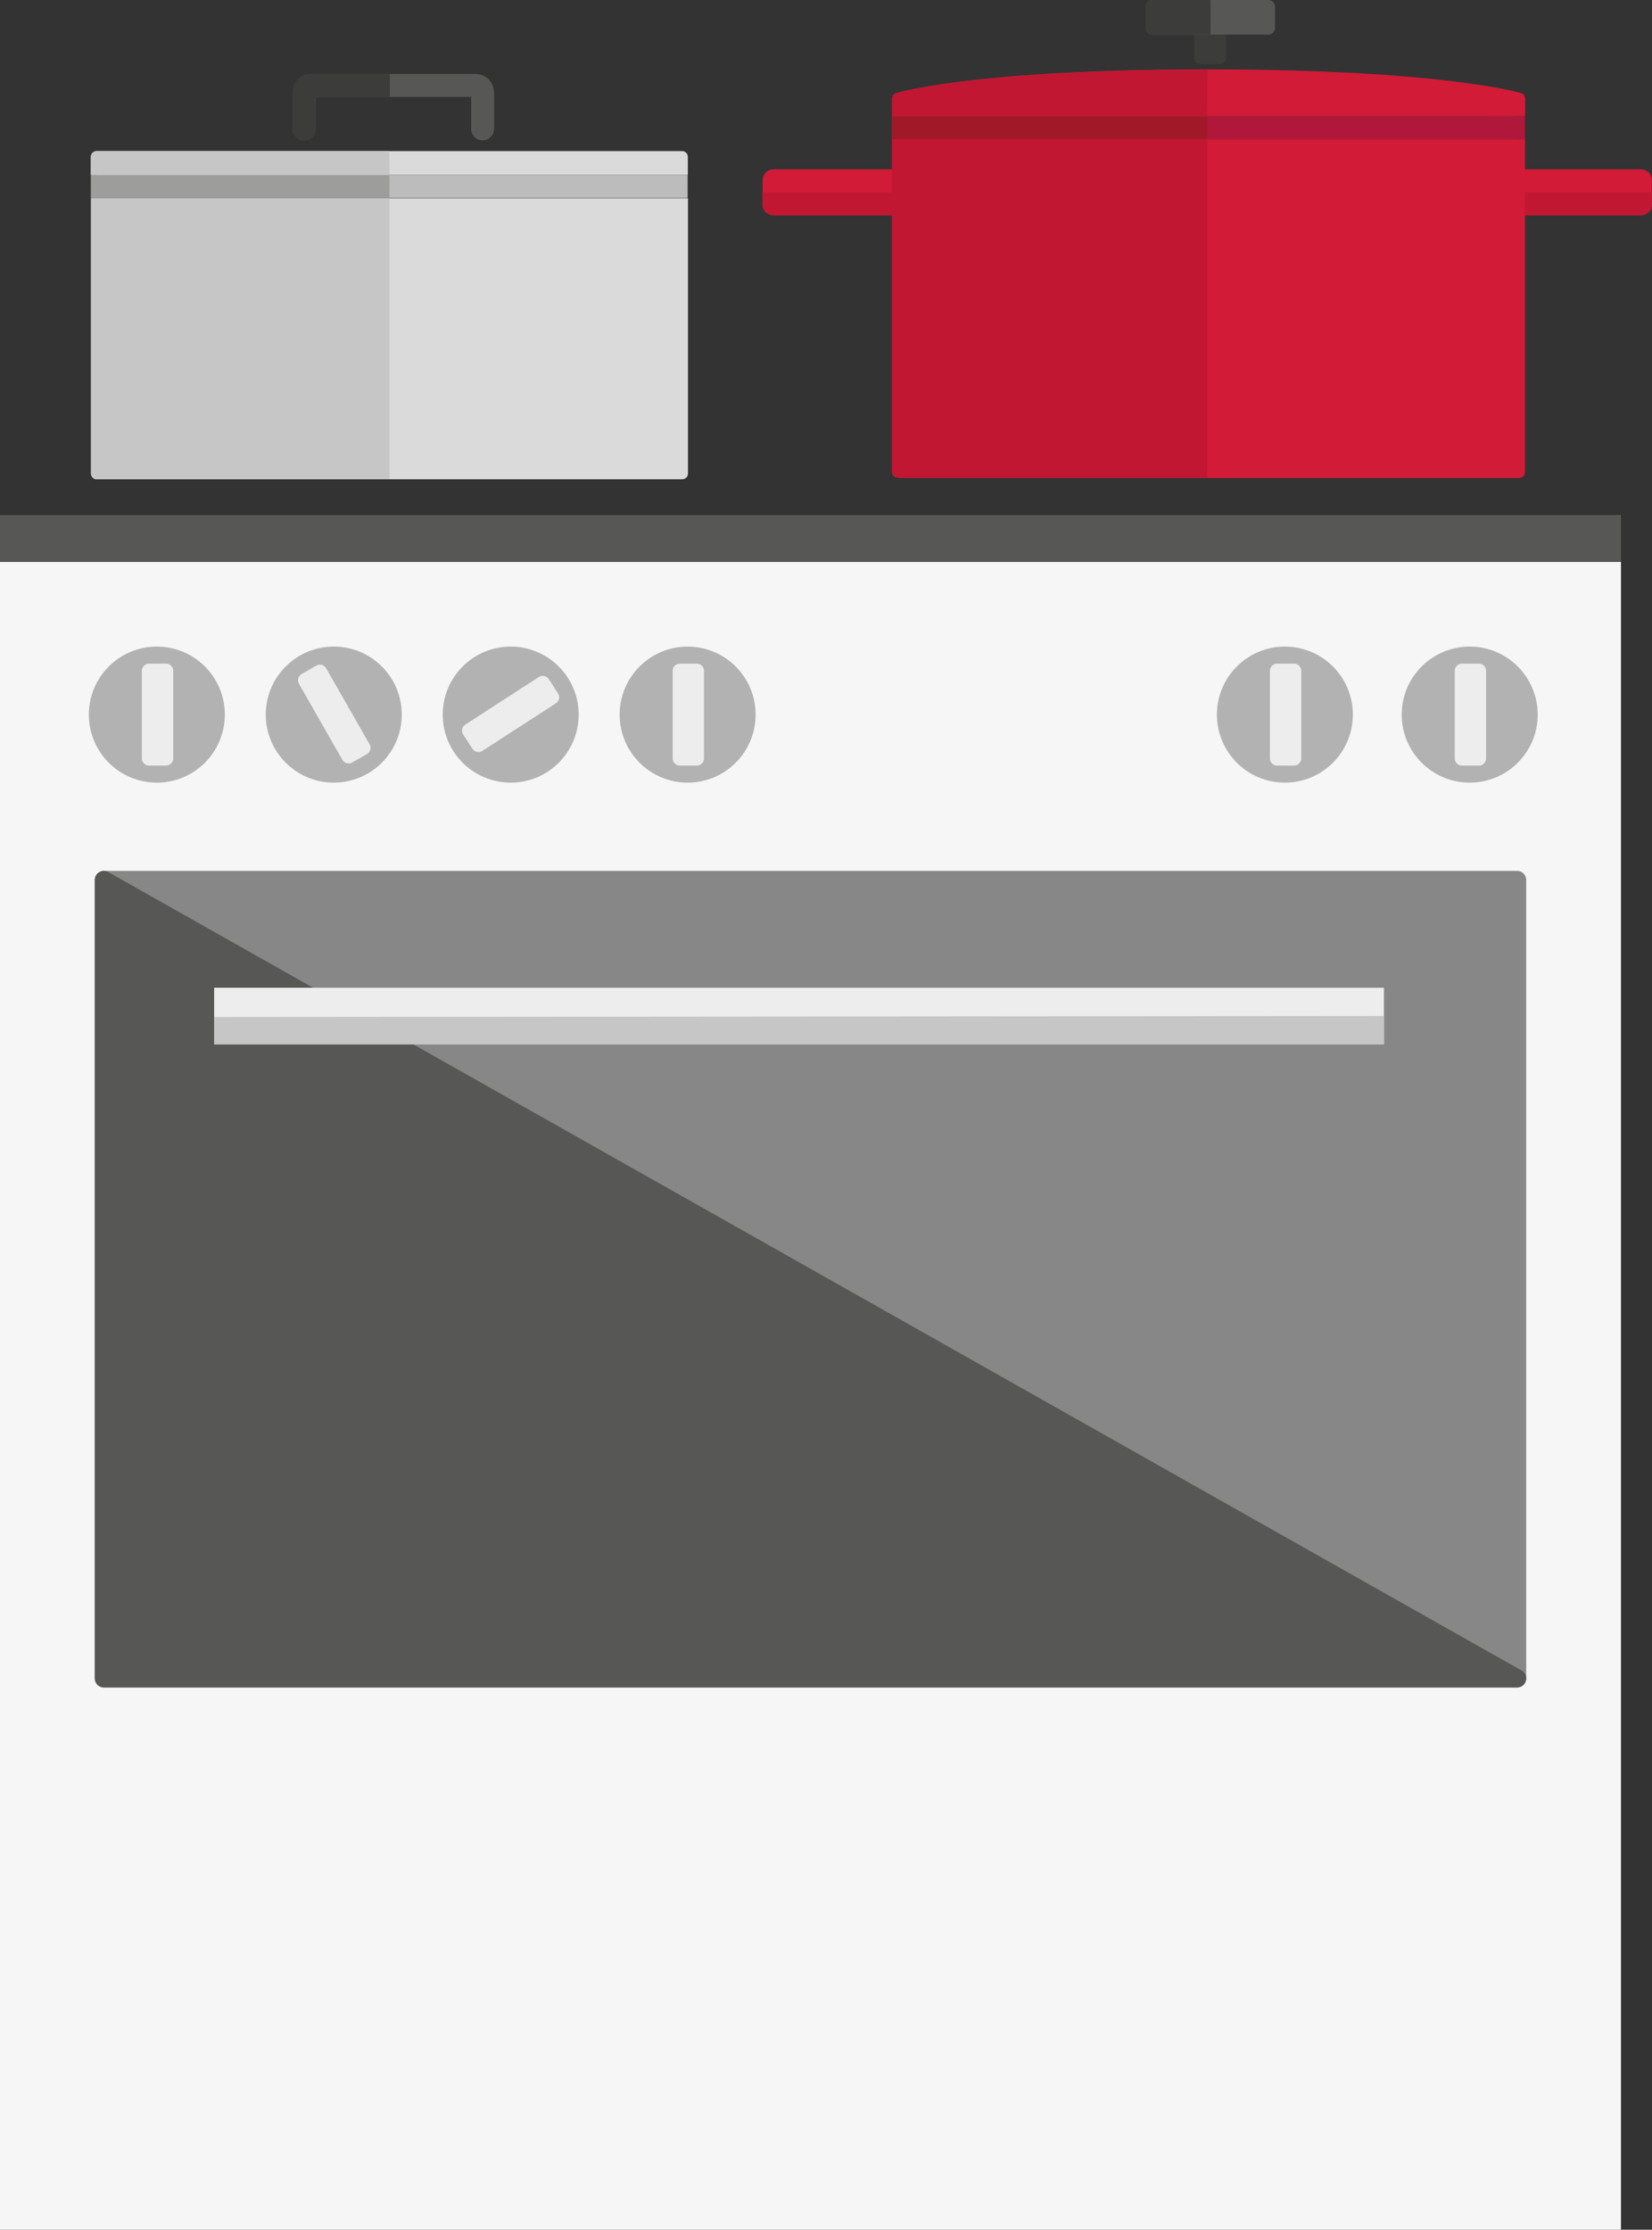 <?xml version="1.0" encoding="utf-8"?>
<!-- Generator: Adobe Illustrator 15.0.2, SVG Export Plug-In . SVG Version: 6.00 Build 0)  -->
<!DOCTYPE svg PUBLIC "-//W3C//DTD SVG 1.1//EN" "http://www.w3.org/Graphics/SVG/1.1/DTD/svg11.dtd">
<svg version="1.1" id="Lager_1" xmlns="http://www.w3.org/2000/svg" xmlns:xlink="http://www.w3.org/1999/xlink" x="0px" y="0px"
	 width="134.497px" height="181.443px" viewBox="0 0 134.497 181.443" enable-background="new 0 0 134.497 181.443"
	 xml:space="preserve">
<rect x="0" y="0" width="134.497" height="181.443" fill="#333333" stroke="none"/>
<g>
	<rect y="45.724" fill="#F6F6F6" width="131.971" height="135.719"/>
	
		<rect x="8.455" y="71.604" fill="#878787" stroke="#878787" stroke-width="1.474" stroke-linecap="round" stroke-linejoin="round" stroke-miterlimit="10" width="115.063" height="64.974"/>
	
		<polygon fill="#575756" stroke="#575756" stroke-width="1.474" stroke-linecap="round" stroke-linejoin="round" stroke-miterlimit="10" points="
		123.518,136.578 8.455,136.578 8.455,71.604 	"/>
	<g>
		<circle fill="#B2B2B2" cx="104.608" cy="58.151" r="5.535"/>
		
			<rect x="103.975" y="54.588" fill="#EDEDED" stroke="#EDEDED" stroke-width="1.172" stroke-linecap="round" stroke-linejoin="round" stroke-miterlimit="10" width="1.38" height="7.126"/>
	</g>
	<g>
		<circle fill="#B2B2B2" cx="119.655" cy="58.151" r="5.536"/>
		
			<rect x="119.024" y="54.588" fill="#EDEDED" stroke="#EDEDED" stroke-width="1.172" stroke-linecap="round" stroke-linejoin="round" stroke-miterlimit="10" width="1.379" height="7.126"/>
	</g>
	<g>
		<circle fill="#B2B2B2" cx="27.173" cy="58.15" r="5.536"/>
		
			<rect x="26.533" y="54.561" transform="matrix(0.868 -0.496 0.496 0.868 -25.244 21.155)" fill="#EDEDED" stroke="#EDEDED" stroke-width="1.172" stroke-linecap="round" stroke-linejoin="round" stroke-miterlimit="10" width="1.378" height="7.126"/>
	</g>
	<g>
		<circle fill="#B2B2B2" cx="12.769" cy="58.151" r="5.536"/>
		
			<rect x="12.136" y="54.588" fill="#EDEDED" stroke="#EDEDED" stroke-width="1.172" stroke-linecap="round" stroke-linejoin="round" stroke-miterlimit="10" width="1.379" height="7.126"/>
	</g>
	<g>
		<circle fill="#B2B2B2" cx="55.983" cy="58.151" r="5.535"/>
		
			<rect x="55.351" y="54.588" fill="#EDEDED" stroke="#EDEDED" stroke-width="1.172" stroke-linecap="round" stroke-linejoin="round" stroke-miterlimit="10" width="1.379" height="7.126"/>
	</g>
	<g>
		<circle fill="#B2B2B2" cx="41.578" cy="58.151" r="5.535"/>
		
			<rect x="40.859" y="54.54" transform="matrix(-0.543 -0.84 0.84 -0.543 15.326 124.546)" fill="#EDEDED" stroke="#EDEDED" stroke-width="1.172" stroke-linecap="round" stroke-linejoin="round" stroke-miterlimit="10" width="1.378" height="7.125"/>
	</g>
	<g>
		<rect x="17.434" y="80.376" fill="#EDEDED" width="95.239" height="4.598"/>
		<polygon fill="#C6C6C6" points="17.434,84.974 112.672,84.974 112.672,82.675 17.434,82.76 		"/>
	</g>
	<rect y="41.909" fill="#575756" width="131.971" height="3.814"/>
	
		<path fill="#D21B37" stroke="#D21B37" stroke-width="0.798" stroke-linecap="round" stroke-linejoin="round" stroke-miterlimit="10" d="
		M134.082,16.667c0,0.254-0.224,0.459-0.501,0.459h-9.855c-0.276,0-0.5-0.205-0.5-0.459v-2.031c0-0.252,0.224-0.458,0.5-0.458h9.855
		c0.277,0,0.501,0.205,0.501,0.458V16.667z"/>
	<path fill="#C11733" d="M134.497,15.651v1.015c0,0.464-0.41,0.841-0.916,0.841h-9.855c-0.506,0-0.917-0.377-0.917-0.841v-1.015
		H134.497z"/>
	<rect x="72.615" y="9.438" fill="#AF183A" width="51.54" height="1.899"/>
	<rect x="72.615" y="9.438" fill="#A01928" width="25.667" height="1.899"/>
	<rect x="7.409" y="14.221" fill="#BDBCBC" width="48.574" height="1.899"/>
	<rect x="7.409" y="14.221" fill="#9D9D9C" width="24.302" height="1.899"/>
	
		<path fill="#D21B37" stroke="#D21B37" stroke-width="0.798" stroke-linecap="round" stroke-linejoin="round" stroke-miterlimit="10" d="
		M73.342,16.667c0,0.254-0.223,0.459-0.5,0.459h-9.855c-0.277,0-0.5-0.205-0.5-0.459v-2.031c0-0.252,0.223-0.458,0.5-0.458h9.855
		c0.277,0,0.5,0.205,0.5,0.458V16.667z"/>
	<g>
		<path fill="#C11733" d="M62.489,15.651v1.015c0,0.254,0.223,0.459,0.499,0.459h9.855c0.276,0,0.501-0.205,0.501-0.459v-1.015
			H62.489z"/>
		<path fill="#C11733" d="M73.76,15.651v1.015c0,0.464-0.412,0.841-0.917,0.841h-9.855c-0.506,0-0.917-0.377-0.917-0.841v-1.015
			H73.76z M62.903,16.033v0.634c0,0.042,0.039,0.075,0.085,0.075h9.855c0.046,0,0.083-0.033,0.083-0.075v-0.634H62.903z"/>
	</g>
	
		<rect x="97.727" y="1.407" fill="#3C3C3B" stroke="#3C3C3B" stroke-width="0.977" stroke-linecap="round" stroke-linejoin="round" stroke-miterlimit="10" width="1.609" height="3.311"/>
	<g>
		<rect x="73.106" y="11.338" fill="#D21B37" width="50.354" height="27.088"/>
		<path fill="#D21B37" d="M124.155,11.338v27.088c0,0.259-0.211,0.471-0.471,0.471H73.332c-0.261,0-0.472-0.212-0.472-0.471V11.338
			 M73.578,37.955h49.41V11.81h-49.41V37.955z"/>
	</g>
	<g>
		<rect x="73.106" y="11.338" fill="#C11733" width="25.176" height="27.088"/>
		<path fill="#C11733" d="M98.282,11.338v27.539H73.106c-0.271,0-0.491-0.202-0.491-0.451V11.338H98.282z M73.598,37.975h24.193
			V11.79H73.598V37.975z"/>
	</g>
	
		<rect x="93.833" y="0.534" fill="#575756" stroke="#575756" stroke-width="1.068" stroke-linecap="round" stroke-linejoin="round" stroke-miterlimit="10" width="9.434" height="1.746"/>
	<g>
		<rect x="93.833" y="0.534" fill="#3C3C3B" width="4.717" height="1.746"/>
		<path fill="#3C3C3B" d="M98.549,2.813h-4.717c-0.295,0-0.534-0.24-0.534-0.534V0.534c0-0.293,0.239-0.532,0.534-0.532h4.717V2.813
			z M94.368,1.745h3.648V1.069h-3.648V1.745z"/>
	</g>
	<g>
		<path fill="#D21B37" d="M98.299,6.118c18.939,0,25.193,1.907,25.193,1.907v1.413H98.299H73.106V8.025
			C73.106,8.025,79.36,6.118,98.299,6.118z"/>
		<path fill="#D21B37" d="M72.635,9.438V8.025c0-0.207,0.136-0.391,0.334-0.45c0.257-0.08,6.536-1.929,25.33-1.929
			c18.793,0,25.277,1.849,25.535,1.929c0.197,0.059,0.334,0.243,0.334,0.45v1.413 M73.578,8.967h49.647V8.389
			c-1.524-0.371-8.655-1.799-24.926-1.799S75.102,8.018,73.578,8.389V8.967z"/>
	</g>
	<g>
		<polyline fill="#C11733" points="98.299,9.438 73.106,9.438 73.106,8.025 		"/>
		<path fill="#C11733" d="M98.282,9.438H72.615V8.025c0-0.194,0.136-0.366,0.337-0.429c0.258-0.078,6.545-1.93,25.348-1.93
			L98.282,9.438z"/>
	</g>
	<g>
		<path fill="#DADADA" d="M56.012,16.145v22.391c0,0.256-0.209,0.465-0.467,0.465H7.874c-0.257,0-0.465-0.209-0.465-0.465V16.145
			H56.012z"/>
	</g>
	<g>
		<polyline fill="#DADADA" points="55.535,12.761 7.862,12.761 7.862,14.221 		"/>
		<path fill="#DADADA" d="M7.396,14.221v-1.46c0-0.256,0.209-0.466,0.466-0.466h47.672c0.257,0,0.466,0.21,0.466,0.466v1.46H7.396z"
			/>
	</g>
	
		<path fill="none" stroke="#575756" stroke-width="1.863" stroke-linecap="round" stroke-linejoin="round" stroke-miterlimit="10" d="
		M24.758,10.492V7.511c0-0.309,0.249-0.561,0.559-0.561h13.416c0.309,0,0.559,0.252,0.559,0.561v2.981"/>
	<path fill="#3C3C3B" d="M31.745,7.883h-6.055v2.609c0,0.512-0.418,0.931-0.932,0.931c-0.514,0-0.933-0.418-0.933-0.931V7.511
		c0-0.824,0.669-1.492,1.491-1.492h6.428V7.883z"/>
	<g>
		<rect x="7.862" y="12.761" fill="#C6C6C6" width="23.837" height="1.46"/>
		<path fill="#C6C6C6" d="M7.398,14.221v-1.46c0-0.256,0.208-0.466,0.464-0.466h23.837v1.926H7.398 M8.329,13.755h22.904v-0.528
			H8.329V13.755z"/>
	</g>
	<g>
		<path fill="#C6C6C6" d="M31.71,16.145v22.856H7.874c-0.257,0-0.465-0.209-0.465-0.465V16.3v-0.156H31.71z M8.341,16.608"/>
	</g>
</g>
</svg>
